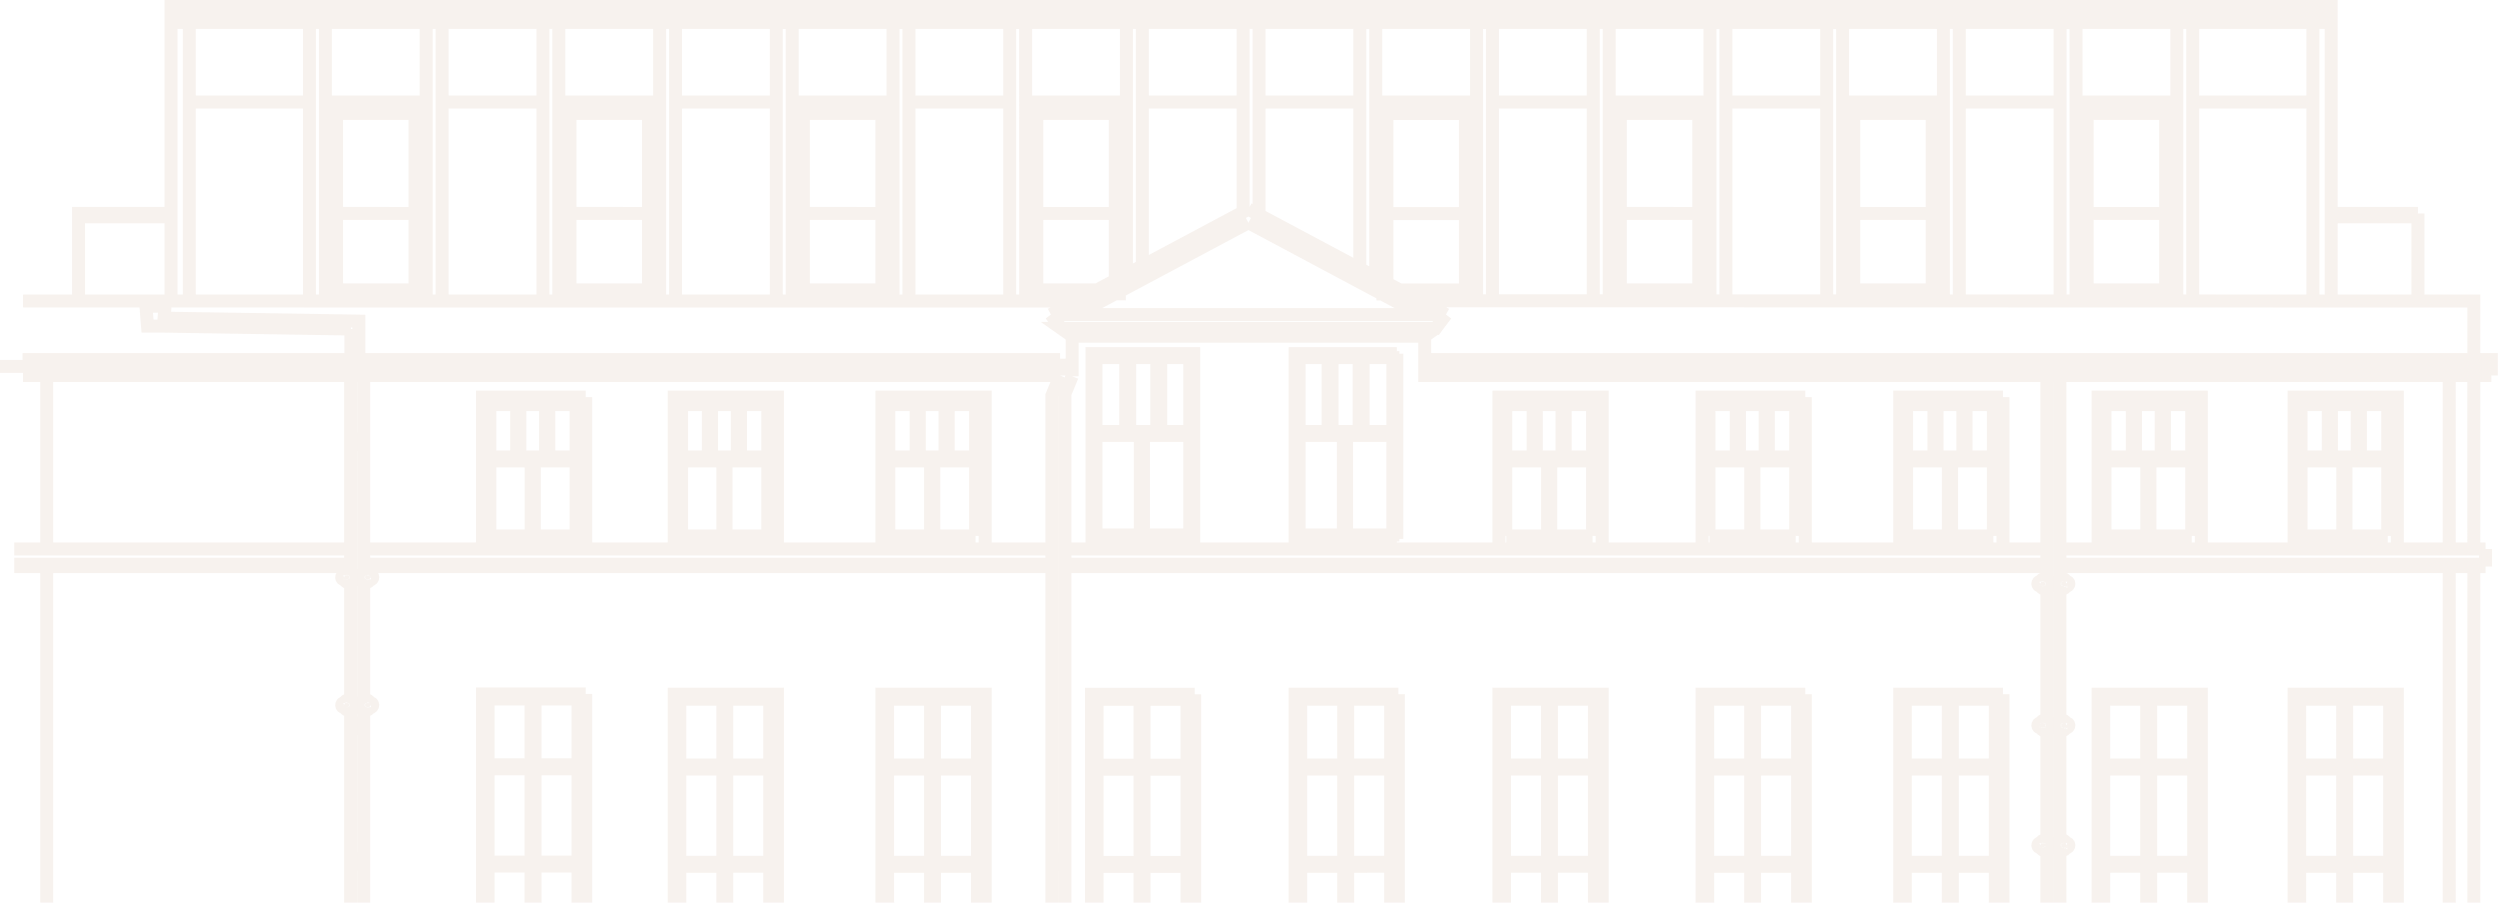 <?xml version="1.0" encoding="UTF-8" standalone="no"?><svg width='385' height='139' viewBox='0 0 385 139' fill='none' xmlns='http://www.w3.org/2000/svg'>
<path d='M361.321 62.306H367.713V82.537M367.714 82.537L354.356 82.537V62.307H361.52M367.714 70.979H354.356M367.714 70.368H354.356M363.506 62.307V70.342M363.013 62.307V70.342M358.559 62.307V70.342M359.048 62.307V70.342M360.788 70.979V82.537M361.275 70.979V82.537M331.137 62.307H337.524V82.537M337.528 82.537H330.638M337.528 70.979H330.638M337.528 70.368H330.638M333.32 62.307V70.342M332.828 62.307V70.342M324.168 70.979H330.637M324.168 70.368H330.636M331.332 62.307H324.168V82.537H330.637M328.371 62.307V70.342M328.867 62.307V70.342M330.601 70.979V82.537M331.094 70.979V82.537M300.585 62.307H306.977V82.537M306.978 82.537H300.083M306.978 70.979H300.083M306.978 70.368H300.083M302.767 62.307V70.342M302.279 62.307V70.342M293.613 70.979H300.081M293.613 70.368H300.081M300.781 62.307H293.613V82.537H300.081M297.825 62.307V70.342M298.311 62.307V70.342M300.05 70.979V82.537M300.538 70.979V82.537M270.148 62.307H276.535V82.537M276.532 82.537H269.642M276.532 70.983H269.642M276.532 70.368H269.642M272.327 62.307V70.346M271.838 62.307V70.346M263.251 82.537H269.643M263.175 70.983H269.643M263.175 70.368H269.643M270.339 62.307H263.175V82.537M267.384 62.307V70.346M267.877 62.307V70.346M269.611 70.983V82.537M270.102 70.983V82.537M238.86 62.307H245.252V82.537M245.253 82.537H238.358M245.253 70.979H238.358M245.253 70.368H238.358M241.04 62.307V70.342M240.552 62.307V70.342M231.967 82.537H238.359M231.888 70.979H238.356M231.888 70.368H238.356M239.052 62.307H231.888V82.537M236.1 62.307V70.342M236.589 62.307V70.342M238.327 70.979V82.537M238.816 70.979V82.537M143.849 62.307H150.236V82.537M150.235 82.537H143.341M150.235 70.979H143.341M150.235 70.368H143.341M146.03 62.307V70.342M145.534 62.307V70.342M136.88 70.979H143.343M136.88 70.368H143.343M144.044 62.307H136.88V82.537H143.343M141.082 62.307V70.342M141.573 62.307V70.342M143.31 70.979V82.537M143.805 70.979V82.537M118.247 70.979H111.352M118.247 70.368H111.352M114.038 62.307V70.342M113.547 62.307V70.342M104.882 70.979H111.35M104.883 70.368H111.351M109.092 62.307V70.342M109.581 62.307V70.342M111.319 70.979V82.537M111.808 70.979V82.537M165.113 57.944V51.767M163.254 57.827L161.993 60.902V173.917L164.008 173.917M165.109 57.943L164.004 60.632L164.004 173.917M368.007 190.638H361.081M368.007 190.027H361.081M368.007 175.663H361.081M368.007 175.048H361.081M360.777 197.595V190.638M360.777 190.027V175.663M360.777 175.048V164.904M361.389 197.595V190.638M361.389 190.027V175.663M361.389 175.048V164.904M354.151 164.904V197.595L368.008 197.595L368.008 164.904H354.147M354.151 190.638H361.082M354.151 190.027H361.082M354.151 175.663H361.082M354.151 175.048H361.082M337.826 190.638H323.97M337.826 190.027H323.97M337.826 175.663H323.97M337.826 175.048H323.97M330.589 197.595V190.638M330.589 190.027V175.663M330.589 175.048V164.904M331.201 197.595V190.638M331.201 190.027V175.663M331.201 175.048V164.904M323.97 164.904V197.595L337.827 197.595L337.827 164.904H323.961M307.272 190.638H300.346M307.273 190.027H293.417M307.273 175.663H293.417M307.273 175.048H293.417M300.036 197.595V190.638M300.036 190.027V175.663M300.036 175.048V164.904M300.652 197.595V190.638M300.653 190.027V175.663M300.653 175.048V164.904M293.417 164.904V197.595L307.273 197.595M293.417 190.638H300.347M293.406 164.904H307.271V197.595M276.836 190.642H269.906M276.836 190.027H269.906M276.836 175.663H269.906M276.836 175.053H269.906M269.598 197.595V190.642M269.598 190.027V175.663M269.598 175.053V164.904M270.209 197.595V190.642M270.209 190.027V175.663M270.209 175.053V164.904M262.978 164.904V197.595L276.834 197.595L276.835 164.904H262.97M262.978 190.642H269.904M262.978 190.027H269.904M262.978 175.663H269.904M262.978 175.053H269.904M245.546 190.638H238.62M245.546 190.027H238.62M245.546 175.663H238.62M245.546 175.048H238.62M238.314 197.595V190.638M238.314 190.027V175.663M238.314 175.048V164.904M238.928 197.595V190.638M238.928 190.027V175.663M238.928 175.048V164.904M231.694 164.904V197.595L245.551 197.595M231.694 190.638H238.625M231.694 190.027H238.625M231.694 175.663H238.625M231.694 175.048H238.625M231.681 164.904H245.547V197.595M214.166 190.638H200.309M214.166 190.027H200.309M214.166 175.663H200.309M214.166 175.048H200.309M206.929 197.595V190.638M206.929 190.027V175.663M206.929 175.048V164.904M207.539 197.595V190.638M207.539 190.027V175.663M207.539 175.048V164.904M200.309 164.904V197.595L214.166 197.595M200.299 164.904H214.164V197.595M182.805 190.638H168.949M182.805 190.027H168.949M182.805 175.663H168.949M182.805 175.048H168.949M175.57 197.595V190.638M175.57 190.027V175.663M175.571 175.048V164.904M176.181 197.595V190.638M176.18 190.027V175.663M176.18 175.048V164.904M168.949 164.904V197.595L182.805 197.595L182.806 164.904H168.94M150.535 190.62H143.609M150.535 190.004H143.609M150.535 175.641H143.609M150.535 175.031H143.609M143.301 197.573V190.62M143.301 190.005V175.641M143.301 175.031V164.882M143.911 197.573V190.62M143.911 190.005V175.641M143.911 175.031V164.882M136.682 164.882V197.573L150.534 197.573L150.534 164.882H136.673M136.682 190.62H143.608M136.681 190.004H143.607M136.681 175.641H143.607M136.682 175.031H143.608M75.809 190.62H61.953M75.809 190.004H61.953M75.809 175.641H61.953M75.809 175.031H61.953M68.573 197.573V190.62M68.573 190.005V175.641M68.573 175.031V164.882M69.189 197.573V190.62M69.189 190.005V175.641M69.189 175.031V164.882M61.953 164.882V197.573L75.81 197.573L75.811 164.882H61.945M48.638 190.62H41.712M48.638 190.004H41.712M48.638 175.641H41.712M48.638 175.031H41.712M41.405 197.573V190.62M41.405 190.005V175.641M41.405 175.031V164.882M42.019 197.573V190.62M42.019 190.005V175.641M42.019 175.031V164.882M34.783 164.882V197.573L48.639 197.573L48.639 164.882H34.774M34.783 190.62H41.713M34.783 190.004H41.713M34.783 175.641H41.713M34.783 175.031H41.713M163.251 57.827L163.269 56.234M56.012 57.827V88.606M56.012 89.225V108.271M56.012 108.89V153.736M56.012 154.355V197.37M53.994 57.827V88.606M53.994 89.225V108.271M53.994 108.89V153.736M53.994 154.355V197.37M56.009 67.644H53.994M56.009 68.461H53.994M56.009 132.272H53.994M56.009 133.089H53.994M56.009 175.699H53.994M56.009 176.516H53.994M164.008 132.272H161.993M164.008 133.089H161.993M164.008 153.659H161.993M164.008 154.477H161.993M317.227 57.827V89.593M317.227 90.212V111.399M317.227 112.018V129.865M317.227 130.485V155.163M317.227 155.783V175.789M317.227 176.408V197.371M315.212 57.827V89.593M315.212 90.212V111.399M315.212 112.018V129.865M315.212 130.485V155.163M315.212 155.783V175.789M315.212 176.408V197.371M317.227 152.425H315.212M317.227 153.242H315.212M164.057 155.765H165.354M165.355 155.765V157.803M165.354 157.803H164.057M56.009 111.354H53.994M56.009 112.171H53.994M56.89 89.253C57.078 89.333 57.294 89.244 57.375 89.06C57.455 88.876 57.366 88.656 57.182 88.575C57.087 88.534 56.984 88.534 56.89 88.575M56.88 89.257C56.889 89.292 56.889 89.328 56.88 89.364C56.844 89.562 56.647 89.692 56.449 89.656C56.252 89.62 56.117 89.427 56.158 89.225H53.864M53.864 88.606H56.162M56.889 88.561C56.911 88.359 56.763 88.175 56.561 88.157C56.359 88.139 56.175 88.282 56.157 88.484C56.157 88.525 56.157 88.565 56.166 88.606M56.903 88.618C56.984 88.583 57.078 88.583 57.159 88.618C57.325 88.686 57.397 88.874 57.329 89.04C57.262 89.207 57.074 89.283 56.907 89.211C56.885 89.202 56.857 89.211 56.848 89.234C56.848 89.243 56.848 89.248 56.848 89.257M56.846 89.256C56.855 89.306 56.846 89.355 56.828 89.405C56.765 89.571 56.576 89.656 56.41 89.593C56.244 89.53 56.159 89.342 56.222 89.176H53.807M56.226 88.651H53.802C53.874 88.484 53.798 88.296 53.632 88.224C53.466 88.152 53.277 88.228 53.205 88.395C53.183 88.444 53.174 88.502 53.183 88.556M56.847 88.556C56.865 88.377 56.739 88.22 56.559 88.202C56.38 88.184 56.223 88.309 56.205 88.489C56.2 88.543 56.205 88.601 56.227 88.651M53.136 88.574C52.948 88.493 52.732 88.578 52.651 88.767C52.571 88.955 52.656 89.171 52.844 89.251C52.939 89.292 53.042 89.292 53.136 89.251C53.114 89.454 53.262 89.638 53.464 89.656C53.666 89.674 53.85 89.53 53.868 89.328C53.868 89.292 53.868 89.256 53.868 89.22M53.863 88.606C53.908 88.408 53.782 88.21 53.584 88.166C53.387 88.121 53.19 88.246 53.145 88.444C53.136 88.484 53.131 88.525 53.136 88.565M53.121 88.619C52.959 88.547 52.766 88.619 52.695 88.785C52.623 88.947 52.695 89.14 52.861 89.212C52.941 89.248 53.036 89.248 53.117 89.212M53.184 89.257C53.184 89.229 53.17 89.207 53.143 89.207C53.134 89.207 53.13 89.207 53.12 89.207M53.181 89.256C53.163 89.436 53.289 89.593 53.469 89.611C53.648 89.629 53.805 89.503 53.823 89.324C53.828 89.274 53.823 89.221 53.805 89.176M56.89 108.921C57.078 109.002 57.294 108.912 57.375 108.728C57.455 108.544 57.366 108.324 57.182 108.243C57.087 108.203 56.984 108.203 56.89 108.243M56.88 108.921C56.889 108.957 56.889 108.993 56.88 109.029C56.844 109.227 56.647 109.357 56.449 109.321C56.252 109.285 56.117 109.092 56.158 108.89H53.864M53.864 108.27H56.162M56.889 108.23C56.911 108.028 56.763 107.844 56.561 107.826C56.359 107.804 56.175 107.952 56.157 108.154C56.157 108.194 56.157 108.234 56.166 108.275M56.903 108.285C56.984 108.249 57.078 108.249 57.159 108.285C57.325 108.352 57.397 108.54 57.329 108.706C57.262 108.873 57.074 108.949 56.907 108.877C56.885 108.868 56.857 108.876 56.848 108.899C56.848 108.908 56.848 108.913 56.848 108.922M56.846 108.925C56.855 108.975 56.846 109.024 56.828 109.074C56.765 109.24 56.576 109.325 56.41 109.262C56.244 109.199 56.159 109.011 56.222 108.845H53.807M56.226 108.315H53.802C53.874 108.149 53.798 107.961 53.632 107.889C53.466 107.818 53.277 107.894 53.205 108.06C53.183 108.109 53.174 108.168 53.183 108.222M56.847 108.225C56.865 108.046 56.739 107.889 56.559 107.871C56.38 107.853 56.223 107.978 56.205 108.158C56.2 108.212 56.205 108.27 56.227 108.32M53.136 108.243C52.948 108.163 52.732 108.248 52.651 108.436C52.571 108.625 52.656 108.84 52.844 108.921C52.939 108.962 53.042 108.962 53.136 108.921C53.114 109.123 53.262 109.307 53.464 109.325C53.666 109.348 53.85 109.2 53.868 108.998C53.868 108.962 53.868 108.926 53.868 108.89M53.863 108.27C53.908 108.073 53.782 107.875 53.584 107.83C53.387 107.786 53.19 107.911 53.145 108.109C53.136 108.149 53.131 108.19 53.136 108.23M53.121 108.284C52.96 108.212 52.767 108.284 52.695 108.45C52.623 108.611 52.695 108.804 52.861 108.876C52.942 108.912 53.036 108.912 53.117 108.876M53.184 108.927C53.184 108.9 53.17 108.877 53.143 108.877C53.134 108.877 53.13 108.877 53.12 108.877M53.181 108.925C53.163 109.105 53.289 109.262 53.468 109.28C53.648 109.298 53.805 109.172 53.823 108.993C53.828 108.943 53.823 108.89 53.805 108.845M56.89 154.382C57.078 154.463 57.294 154.373 57.375 154.189C57.455 154.005 57.366 153.785 57.182 153.705C57.087 153.664 56.984 153.664 56.89 153.705M56.88 154.386C56.889 154.422 56.889 154.458 56.88 154.494C56.844 154.691 56.647 154.822 56.449 154.786C56.252 154.75 56.117 154.557 56.158 154.355H53.864M53.864 153.736H56.162M56.889 153.691C56.911 153.489 56.763 153.305 56.561 153.287C56.359 153.269 56.175 153.413 56.157 153.615C56.157 153.655 56.157 153.696 56.166 153.736M56.903 153.75C56.984 153.714 57.078 153.714 57.159 153.75C57.325 153.817 57.401 154.006 57.329 154.172C57.262 154.338 57.074 154.414 56.907 154.342C56.885 154.333 56.857 154.343 56.848 154.366C56.848 154.375 56.848 154.379 56.848 154.388M56.846 154.387C56.855 154.436 56.846 154.486 56.828 154.535C56.765 154.701 56.576 154.786 56.41 154.723C56.244 154.661 56.159 154.472 56.222 154.306H53.807M56.226 153.781H53.802C53.874 153.615 53.798 153.427 53.632 153.355C53.466 153.283 53.277 153.359 53.205 153.526C53.183 153.575 53.174 153.633 53.183 153.687M56.847 153.687C56.865 153.508 56.739 153.351 56.559 153.333C56.38 153.315 56.223 153.44 56.205 153.62C56.2 153.674 56.205 153.732 56.227 153.781M53.136 153.705C52.948 153.624 52.732 153.709 52.651 153.898C52.571 154.086 52.656 154.302 52.844 154.382C52.939 154.423 53.042 154.423 53.136 154.382C53.114 154.584 53.262 154.769 53.464 154.787C53.666 154.805 53.85 154.661 53.868 154.459C53.868 154.423 53.868 154.387 53.868 154.351M53.863 153.736C53.908 153.539 53.782 153.341 53.584 153.296C53.387 153.252 53.19 153.377 53.145 153.575C53.136 153.615 53.131 153.656 53.136 153.696M53.121 153.75C52.959 153.678 52.766 153.75 52.695 153.916C52.623 154.077 52.695 154.27 52.861 154.342C52.941 154.378 53.036 154.378 53.117 154.342M53.184 154.388C53.184 154.36 53.17 154.338 53.143 154.338C53.134 154.338 53.13 154.338 53.12 154.338M53.181 154.387C53.163 154.566 53.289 154.723 53.469 154.741C53.648 154.759 53.805 154.634 53.823 154.454C53.828 154.405 53.823 154.351 53.805 154.306M56.89 198.017C57.078 198.098 57.294 198.008 57.375 197.824C57.455 197.64 57.366 197.42 57.182 197.339C57.087 197.299 56.984 197.299 56.89 197.339M56.88 198.021C56.889 198.057 56.889 198.093 56.88 198.129C56.844 198.327 56.647 198.457 56.449 198.421C56.252 198.385 56.117 198.192 56.158 197.99H53.864M53.864 197.371H56.162M56.889 197.33C56.911 197.128 56.763 196.944 56.561 196.926C56.359 196.908 56.175 197.052 56.157 197.254C56.157 197.295 56.157 197.335 56.166 197.375M56.903 197.384C56.984 197.348 57.078 197.348 57.159 197.384C57.325 197.451 57.397 197.64 57.329 197.806C57.262 197.972 57.074 198.048 56.907 197.976C56.885 197.967 56.857 197.976 56.848 197.999C56.848 198.008 56.848 198.013 56.848 198.022M56.846 198.026C56.855 198.075 56.846 198.125 56.828 198.174C56.765 198.34 56.576 198.426 56.41 198.363C56.244 198.3 56.159 198.111 56.222 197.945H53.807M56.226 197.415H53.802C53.874 197.249 53.798 197.061 53.632 196.989C53.466 196.917 53.277 196.993 53.206 197.159C53.183 197.209 53.174 197.267 53.183 197.321M56.847 197.321C56.865 197.142 56.739 196.985 56.559 196.967C56.38 196.949 56.223 197.074 56.205 197.254C56.2 197.308 56.205 197.366 56.227 197.415M53.136 197.343C52.948 197.263 52.732 197.348 52.651 197.536C52.571 197.725 52.656 197.94 52.844 198.021C52.939 198.062 53.042 198.062 53.136 198.021M53.136 198.016C53.114 198.218 53.262 198.402 53.464 198.42C53.666 198.438 53.85 198.294 53.868 198.092C53.868 198.056 53.868 198.021 53.868 197.985M53.863 197.37C53.908 197.173 53.782 196.975 53.584 196.93C53.387 196.886 53.19 197.011 53.145 197.209C53.136 197.249 53.131 197.29 53.136 197.33M53.121 197.384C52.959 197.312 52.766 197.384 52.695 197.55C52.623 197.716 52.695 197.904 52.861 197.976C52.941 198.012 53.036 198.012 53.117 197.976M53.184 198.022C53.184 197.995 53.17 197.972 53.143 197.972C53.134 197.972 53.13 197.972 53.12 197.972M53.181 198.021C53.163 198.201 53.289 198.358 53.468 198.376C53.648 198.394 53.805 198.268 53.823 198.089C53.828 198.039 53.823 197.985 53.805 197.941M318.092 198.017C318.281 198.098 318.496 198.008 318.577 197.824C318.658 197.64 318.568 197.42 318.384 197.339C318.29 197.299 318.187 197.299 318.092 197.339M318.089 198.021C318.098 198.057 318.098 198.093 318.089 198.129C318.053 198.327 317.856 198.457 317.658 198.421C317.461 198.385 317.326 198.192 317.366 197.99H315.069M317.367 197.371H315.069C315.114 197.173 314.989 196.975 314.791 196.93C314.594 196.886 314.396 197.011 314.351 197.209C314.342 197.249 314.338 197.29 314.342 197.33M318.095 197.331C318.118 197.129 317.97 196.945 317.768 196.927C317.566 196.905 317.382 197.053 317.364 197.255C317.364 197.295 317.364 197.336 317.373 197.376M318.11 197.384C318.191 197.348 318.285 197.348 318.366 197.384C318.532 197.451 318.604 197.64 318.536 197.806C318.469 197.972 318.28 198.048 318.114 197.976C318.092 197.967 318.064 197.976 318.055 197.999C318.055 198.008 318.055 198.013 318.055 198.022M317.426 197.945C317.364 198.111 317.449 198.3 317.615 198.363C317.781 198.426 317.97 198.34 318.032 198.174C318.05 198.125 318.059 198.075 318.05 198.026M317.424 197.945H315.009M315.007 197.415H317.431M318.049 197.321C318.067 197.142 317.941 196.985 317.762 196.967C317.582 196.949 317.425 197.074 317.407 197.254C317.403 197.308 317.407 197.366 317.43 197.415M314.343 197.343C314.154 197.263 313.939 197.348 313.858 197.536C313.777 197.725 313.863 197.94 314.051 198.021C314.145 198.062 314.249 198.062 314.343 198.021M314.343 198.016C314.32 198.218 314.468 198.402 314.67 198.42C314.872 198.442 315.056 198.294 315.074 198.092C315.074 198.056 315.074 198.021 315.074 197.985M314.324 197.384C314.162 197.312 313.969 197.384 313.897 197.55C313.826 197.716 313.897 197.904 314.063 197.976C314.144 198.012 314.239 198.012 314.319 197.976M314.389 198.022C314.389 197.995 314.375 197.972 314.348 197.972C314.339 197.972 314.334 197.972 314.325 197.972M314.386 198.021C314.368 198.201 314.494 198.358 314.673 198.376C314.853 198.394 315.01 198.268 315.028 198.089C315.032 198.039 315.028 197.985 315.01 197.941M315.005 197.415C315.077 197.249 315 197.061 314.834 196.989C314.668 196.917 314.48 196.993 314.408 197.159C314.385 197.209 314.376 197.267 314.385 197.321M318.092 176.44C318.281 176.521 318.496 176.431 318.577 176.247C318.658 176.063 318.568 175.843 318.384 175.762C318.29 175.722 318.187 175.722 318.092 175.762M318.089 176.44C318.098 176.476 318.098 176.512 318.089 176.548C318.053 176.745 317.856 176.875 317.658 176.839C317.461 176.803 317.326 176.61 317.366 176.408H315.069M317.367 175.789H315.069C315.114 175.591 314.989 175.393 314.791 175.348C314.594 175.303 314.396 175.429 314.351 175.627C314.342 175.667 314.338 175.707 314.342 175.748M318.096 175.749C318.118 175.547 317.97 175.363 317.768 175.345C317.566 175.327 317.382 175.471 317.364 175.673C317.364 175.713 317.364 175.753 317.373 175.794M318.11 175.803C318.191 175.767 318.285 175.767 318.366 175.803C318.532 175.87 318.604 176.059 318.537 176.225C318.469 176.391 318.281 176.467 318.115 176.396C318.092 176.386 318.064 176.395 318.055 176.418C318.055 176.427 318.055 176.432 318.055 176.441M317.426 176.364C317.364 176.53 317.449 176.718 317.615 176.781C317.781 176.844 317.97 176.759 318.032 176.593C318.05 176.543 318.059 176.494 318.05 176.445M317.424 176.364H315.009M315.007 175.833H317.431M318.049 175.744C318.067 175.564 317.941 175.407 317.762 175.389C317.582 175.371 317.425 175.497 317.407 175.676C317.403 175.73 317.407 175.789 317.43 175.838M314.343 175.762C314.154 175.682 313.939 175.767 313.858 175.955C313.777 176.144 313.862 176.359 314.051 176.44C314.145 176.481 314.248 176.481 314.343 176.44C314.32 176.642 314.468 176.826 314.67 176.844C314.872 176.862 315.056 176.718 315.074 176.516C315.074 176.48 315.074 176.444 315.074 176.408M314.324 175.802C314.162 175.73 313.969 175.802 313.897 175.968C313.826 176.13 313.897 176.323 314.063 176.395C314.144 176.43 314.239 176.43 314.319 176.395M314.388 176.445C314.388 176.418 314.375 176.395 314.347 176.395C314.338 176.395 314.334 176.395 314.325 176.395M314.386 176.445C314.368 176.624 314.494 176.781 314.673 176.799C314.853 176.817 315.01 176.691 315.028 176.512C315.032 176.462 315.028 176.409 315.01 176.364M315.005 175.834C315.077 175.668 315.001 175.479 314.835 175.407C314.669 175.336 314.48 175.412 314.408 175.578C314.386 175.627 314.377 175.686 314.386 175.74M318.092 155.81C318.28 155.891 318.496 155.801 318.577 155.617C318.658 155.433 318.568 155.213 318.384 155.132C318.289 155.092 318.186 155.092 318.092 155.132M318.089 155.815C318.098 155.851 318.098 155.887 318.089 155.923C318.053 156.12 317.856 156.25 317.658 156.214C317.461 156.178 317.326 155.985 317.366 155.783H315.069M317.367 155.164H315.069C315.114 154.966 314.989 154.769 314.791 154.724C314.594 154.679 314.396 154.805 314.351 155.002C314.342 155.043 314.338 155.083 314.342 155.123M318.095 155.123C318.118 154.921 317.97 154.737 317.768 154.719C317.566 154.697 317.382 154.845 317.364 155.047C317.364 155.088 317.364 155.128 317.373 155.168M318.11 155.177C318.191 155.142 318.285 155.142 318.366 155.177C318.532 155.245 318.604 155.433 318.536 155.599C318.469 155.765 318.28 155.842 318.114 155.77C318.092 155.761 318.064 155.769 318.055 155.792C318.055 155.801 318.055 155.805 318.055 155.814M317.426 155.738C317.364 155.904 317.449 156.093 317.615 156.156C317.781 156.218 317.97 156.133 318.032 155.967C318.05 155.918 318.059 155.868 318.05 155.819M317.424 155.738H315.009M315.007 155.208H317.431M318.049 155.118C318.067 154.939 317.941 154.782 317.762 154.764C317.582 154.746 317.425 154.871 317.407 155.051C317.403 155.105 317.407 155.163 317.43 155.212M314.343 155.137C314.154 155.056 313.939 155.141 313.858 155.33C313.777 155.518 313.862 155.734 314.051 155.815C314.145 155.855 314.248 155.855 314.343 155.815M314.343 155.809C314.32 156.011 314.468 156.196 314.67 156.213C314.872 156.231 315.056 156.088 315.074 155.886C315.074 155.85 315.074 155.814 315.074 155.778M314.324 155.178C314.162 155.106 313.969 155.178 313.897 155.344C313.826 155.505 313.897 155.698 314.063 155.77C314.144 155.806 314.239 155.806 314.319 155.77M314.389 155.82C314.389 155.792 314.375 155.77 314.348 155.77C314.339 155.77 314.334 155.77 314.325 155.77M314.386 155.819C314.368 155.998 314.494 156.156 314.674 156.174C314.853 156.191 315.01 156.066 315.028 155.886C315.033 155.837 315.028 155.783 315.01 155.738M315.005 155.208C315.077 155.042 315.001 154.854 314.835 154.782C314.669 154.71 314.48 154.786 314.408 154.952C314.386 155.002 314.377 155.06 314.386 155.114M318.092 130.516C318.281 130.597 318.496 130.507 318.577 130.323C318.658 130.139 318.568 129.919 318.384 129.838C318.29 129.798 318.187 129.798 318.092 129.838M318.089 130.516C318.098 130.552 318.098 130.588 318.089 130.624C318.053 130.821 317.856 130.951 317.658 130.916C317.461 130.88 317.326 130.687 317.366 130.485H315.069M317.367 129.865H315.069C315.114 129.668 314.989 129.471 314.791 129.426C314.594 129.381 314.396 129.507 314.351 129.704C314.342 129.744 314.338 129.785 314.342 129.825M318.095 129.825C318.118 129.623 317.97 129.439 317.768 129.421C317.566 129.399 317.382 129.547 317.364 129.749C317.364 129.789 317.364 129.83 317.373 129.87M318.11 129.879C318.191 129.843 318.285 129.843 318.366 129.879C318.532 129.946 318.608 130.134 318.536 130.301C318.469 130.467 318.28 130.543 318.114 130.471C318.092 130.462 318.064 130.472 318.055 130.495C318.055 130.504 318.055 130.508 318.055 130.517M317.426 130.44C317.364 130.606 317.449 130.795 317.615 130.857C317.781 130.92 317.97 130.835 318.032 130.669C318.05 130.619 318.059 130.57 318.05 130.521M317.424 130.44H315.009M315.007 129.911H317.431M318.049 129.821C318.067 129.641 317.941 129.484 317.762 129.466C317.582 129.448 317.425 129.574 317.407 129.753C317.403 129.807 317.407 129.865 317.43 129.915M314.343 129.839C314.154 129.758 313.939 129.843 313.858 130.032C313.777 130.22 313.863 130.436 314.051 130.516C314.145 130.557 314.249 130.557 314.343 130.516C314.32 130.718 314.468 130.902 314.67 130.92C314.872 130.942 315.056 130.794 315.074 130.592C315.074 130.556 315.074 130.521 315.074 130.485M314.324 129.878C314.162 129.806 313.969 129.878 313.897 130.044C313.826 130.206 313.897 130.399 314.063 130.471C314.144 130.507 314.239 130.507 314.319 130.471M314.389 130.521C314.389 130.494 314.375 130.471 314.348 130.471C314.339 130.471 314.334 130.471 314.325 130.471M314.386 130.521C314.368 130.7 314.494 130.857 314.673 130.875C314.853 130.893 315.01 130.768 315.028 130.588C315.032 130.539 315.028 130.485 315.01 130.44M315.005 129.911C315.077 129.745 315 129.556 314.834 129.484C314.668 129.412 314.48 129.489 314.408 129.655C314.385 129.704 314.376 129.762 314.385 129.816M318.092 112.045C318.281 112.126 318.496 112.036 318.577 111.852C318.658 111.668 318.568 111.448 318.384 111.367C318.29 111.327 318.187 111.327 318.092 111.367M318.089 112.05C318.098 112.086 318.098 112.122 318.089 112.157C318.053 112.355 317.856 112.485 317.658 112.449C317.461 112.413 317.326 112.22 317.366 112.018H315.069M317.367 111.399H315.069C315.114 111.201 314.989 111.004 314.791 110.959C314.594 110.914 314.396 111.04 314.351 111.237C314.342 111.278 314.338 111.318 314.342 111.358M318.096 111.358C318.118 111.156 317.97 110.972 317.768 110.954C317.566 110.932 317.382 111.08 317.364 111.282C317.364 111.322 317.364 111.363 317.373 111.403M318.11 111.412C318.191 111.376 318.285 111.376 318.366 111.412C318.532 111.48 318.604 111.668 318.536 111.834C318.469 112 318.28 112.077 318.114 112.005C318.092 111.996 318.064 112.005 318.055 112.027C318.055 112.036 318.055 112.041 318.055 112.05M317.426 111.974C317.364 112.14 317.449 112.328 317.615 112.391C317.781 112.454 317.97 112.369 318.032 112.203C318.05 112.153 318.059 112.104 318.05 112.054M317.424 111.974H315.009M315.007 111.444H317.431M318.049 111.354C318.067 111.175 317.941 111.018 317.762 111C317.582 110.982 317.425 111.107 317.407 111.287C317.403 111.341 317.407 111.399 317.43 111.449M314.343 111.372C314.154 111.291 313.939 111.376 313.858 111.565C313.777 111.753 313.862 111.969 314.051 112.05C314.145 112.09 314.248 112.09 314.343 112.05M314.343 112.045C314.32 112.247 314.468 112.431 314.67 112.449C314.872 112.471 315.056 112.323 315.074 112.121C315.074 112.085 315.074 112.049 315.074 112.014M314.324 111.413C314.162 111.341 313.969 111.413 313.897 111.579C313.826 111.74 313.897 111.933 314.063 112.005C314.144 112.041 314.239 112.041 314.319 112.005M314.389 112.055C314.389 112.028 314.375 112.005 314.348 112.005C314.339 112.005 314.334 112.005 314.325 112.005M314.386 112.054C314.368 112.234 314.494 112.391 314.673 112.409C314.853 112.427 315.01 112.301 315.028 112.122C315.032 112.072 315.028 112.019 315.01 111.974M315.005 111.444C315.077 111.278 315.001 111.089 314.835 111.017C314.669 110.945 314.48 111.022 314.408 111.188C314.386 111.237 314.377 111.296 314.386 111.349M318.092 90.24C318.281 90.32 318.496 90.231 318.577 90.046C318.658 89.862 318.568 89.642 318.384 89.562C318.29 89.521 318.187 89.521 318.092 89.562M318.089 90.243C318.098 90.279 318.098 90.315 318.089 90.351C318.053 90.549 317.856 90.679 317.658 90.643C317.461 90.607 317.326 90.414 317.366 90.212H315.069M315.069 89.593H317.367M318.095 89.548C318.118 89.346 317.97 89.162 317.768 89.144C317.566 89.121 317.382 89.27 317.364 89.472C317.364 89.512 317.364 89.552 317.373 89.593M318.11 89.606C318.191 89.57 318.285 89.57 318.366 89.606C318.532 89.673 318.604 89.862 318.536 90.028C318.469 90.194 318.28 90.27 318.114 90.199C318.092 90.189 318.064 90.2 318.055 90.222C318.055 90.231 318.055 90.236 318.055 90.245M317.426 90.164C317.363 90.33 317.449 90.518 317.615 90.581C317.781 90.644 317.969 90.559 318.032 90.393C318.05 90.343 318.059 90.294 318.05 90.245M317.424 90.164H315.009C315.027 90.209 315.032 90.263 315.028 90.312C315.01 90.492 314.853 90.617 314.673 90.599C314.494 90.581 314.368 90.424 314.386 90.245M315.007 89.638H317.431M318.049 89.544C318.067 89.364 317.941 89.207 317.762 89.189C317.582 89.171 317.425 89.297 317.407 89.477C317.403 89.53 317.407 89.589 317.43 89.638M314.343 89.561C314.154 89.481 313.939 89.566 313.858 89.754C313.777 89.943 313.862 90.158 314.051 90.239C314.145 90.279 314.248 90.279 314.343 90.239C314.32 90.441 314.468 90.625 314.67 90.643C314.872 90.666 315.056 90.518 315.074 90.316C315.074 90.28 315.074 90.244 315.074 90.208M315.069 89.594C315.114 89.396 314.989 89.199 314.791 89.154C314.594 89.109 314.396 89.235 314.351 89.432C314.342 89.472 314.338 89.513 314.342 89.553M314.324 89.607C314.162 89.535 313.969 89.607 313.897 89.773C313.826 89.935 313.897 90.128 314.063 90.199C314.144 90.235 314.239 90.235 314.319 90.199M314.389 90.244C314.389 90.217 314.375 90.194 314.348 90.194C314.339 90.194 314.334 90.194 314.325 90.194M315.005 89.637C315.077 89.471 315 89.283 314.834 89.211C314.668 89.139 314.48 89.216 314.408 89.382C314.385 89.431 314.376 89.489 314.385 89.543M112.961 168.342H103.144V199.202H112.961M112.964 168.342V199.202M112.961 198.344H103.144M107.746 198.345V191.181M107.746 190.571V180.225M107.746 179.609V168.342M108.362 198.345V191.181M108.362 190.571V180.225M108.362 179.609V168.342M103.144 191.181H112.961M103.144 190.57H112.961M103.144 180.225H112.961M103.144 179.61H112.961M368.009 107.669V140.36M368.007 140.36H361.081M368.007 133.407H361.081M368.007 132.792H354.151M368.007 118.428H361.081M368.007 117.818H361.081M360.777 140.36V133.407M360.777 132.792V118.428M360.777 117.818V107.669M361.389 140.36V133.407M361.389 132.792V118.428M361.389 117.818V107.669M354.151 107.669V140.36L361.082 140.36M354.151 133.407H361.082M354.151 118.428H361.082M354.151 117.818H361.082M367.999 107.669H361.378M354.147 107.669H360.768M337.827 107.669V140.36M337.826 140.36L323.97 140.36V107.669M337.826 133.406H323.97M337.826 132.792H323.97M337.826 118.428H323.97M337.826 117.818H323.97M330.589 140.359V133.406M330.589 132.792V118.428M330.589 117.818V107.669M331.201 140.36V133.407M331.201 132.792V118.428M331.201 117.818V107.669M337.818 107.669H331.193M323.961 107.669H330.582M307.272 107.669V140.36H293.417V107.669M307.273 133.407H293.417M307.273 132.792H300.347M307.273 118.428H293.417M307.273 117.818H293.417M300.036 140.36V133.407M300.036 132.792V118.428M300.036 117.818V107.669M300.653 140.36V133.407M300.653 132.792V118.428M300.653 117.818V107.669M293.417 132.792H300.348M307.262 107.669H300.642M293.406 107.669H300.027M276.833 107.673V140.359M276.836 140.36H269.906M276.836 133.407H269.906M276.836 132.797H269.906M276.836 118.432H269.906M276.836 117.818H269.906M269.598 140.359V133.406M269.598 132.796V118.432M269.598 117.817V107.673M270.209 140.359V133.406M270.209 132.796V118.432M270.209 117.817V107.673M262.978 107.673V140.359L269.904 140.36M262.978 133.407H269.904M262.978 132.797H269.904M262.978 118.432H269.904M262.978 117.818H269.904M276.826 107.673H270.205M262.97 107.673H269.59M245.547 107.669V140.36M245.546 140.36H238.62M245.546 133.406H238.62M245.546 132.792H238.62M245.546 118.428H238.62M245.546 117.818H238.62M238.314 140.359V133.406M238.314 132.792V118.428M238.314 117.818V107.669M238.928 140.359V133.406M238.928 132.792V118.428M238.928 117.818V107.669M231.694 107.669V140.36L238.625 140.36M231.694 133.406H238.625M231.694 132.792H238.625M231.694 118.428H238.625M231.694 117.818H238.625M245.54 107.669H238.919M231.681 107.669H238.302M150.532 107.669V140.36M150.535 140.36H143.609M150.535 133.407H143.609M150.535 132.792H143.609M150.535 118.428H143.609M150.535 117.818H143.609M143.301 140.36V133.407M143.301 132.792V118.428M143.301 117.818V107.669M143.911 140.359V133.406M143.911 132.792V118.428M143.911 117.818V107.669M136.682 107.669V140.36L143.608 140.36M136.682 133.407H143.608M136.682 132.792H143.608M136.681 118.428H143.607M136.682 117.818H143.608M150.527 107.669H143.902M136.673 107.669H143.294M182.808 107.691V140.378M182.805 140.378L168.949 140.378V107.691M182.805 133.425H168.949M182.805 132.814H168.949M182.805 118.452H168.949M182.805 117.836H168.949M175.57 140.378V133.425M175.571 132.815V118.452M175.57 117.836V107.691M176.181 140.378V133.425M176.18 132.815V118.452M176.18 117.836V107.691M182.798 107.691H176.173M168.94 107.691H175.561M214.162 107.669V140.36M214.166 140.36L200.309 140.36V107.669M214.166 133.406L200.309 133.407M214.166 132.792H200.31M214.166 118.428H200.309M214.166 117.818H200.309M206.929 140.359V133.406M206.929 132.792V118.428M206.929 117.818V107.669M207.539 140.36V133.407M207.539 132.792V118.428M207.539 117.818V107.669M214.155 107.669H207.53M200.299 107.669H206.92M118.539 107.669V140.36M118.543 140.36H111.617M118.543 133.406H111.617M118.543 132.792H111.617M118.543 118.428H111.617M118.543 117.818H111.617M111.311 140.36V133.407M111.311 132.792V118.428M111.311 117.818V107.669M111.921 140.36V133.407M111.921 132.792V118.428M111.921 117.818V107.669M104.685 107.669V140.36L111.615 140.36M104.685 133.407H111.615M104.685 132.792H111.615M104.685 118.428H111.615M104.685 117.818H111.615M118.532 107.669H111.911M104.676 107.669H111.301M89.016 107.637V140.328M89.015 140.329H82.089M89.015 133.375H82.089M89.015 132.76H82.089M89.015 118.397H82.089M89.015 117.786H82.089M81.785 140.328V133.375M81.785 132.76V118.397M81.785 117.786V107.637M82.393 140.328V133.375M82.393 132.76V118.397M82.393 117.786V107.637M75.162 107.637V140.328M75.162 140.329H82.088M75.162 133.375H82.088M75.162 132.76H82.088M75.162 118.397H82.088M75.162 117.786H82.088M89.011 107.637H82.386M75.153 107.637H81.773M168.784 66.445H183.224M168.784 67.06H183.224M178.143 55.07V66.445M178.753 55.07V66.445M173.365 55.07V66.445M173.975 55.07V66.445M200.061 55.07H214.501L214.502 82.388H200.061V55.07ZM200.061 55.07V66.445H214.501M214.501 67.06H200.061M205.14 55.07V66.445M204.526 55.07V66.445M209.92 55.07V66.445M209.308 55.07V66.445M206.881 67.082V82.388M207.367 67.082V82.388M175.603 67.082V82.388M176.092 67.082V82.388M88.722 70.979H81.828M88.722 70.368H81.828M84.514 62.307V70.342M84.021 62.307V70.342M75.362 70.979H81.825M75.362 70.368H81.825M79.569 62.307V70.342M80.058 62.307V70.342M81.792 70.979V82.537M82.287 70.979V82.537M372.364 32.87H359.006M26.34 32.87H12.097V46.349M372.361 32.87V46.345M26.337 1.62L359.006 1.615M26.337 3.455H29.156M29.156 3.455L29.156 46.354M29.156 3.455H47.663M50.111 3.455H47.66V46.354M50.111 3.455L50.112 46.354M50.111 3.455H65.633V46.358M48.886 3.455V1.004M65.633 3.46H68.084L68.084 46.358M66.859 3.46V1.009M86.061 3.46H83.61V46.358M84.829 3.46V1.009M101.58 3.455H119.553M102.805 3.455V1.004M119.554 3.464H122.005M120.778 3.465V1.014M138.75 3.465V1.014M155.497 3.469H157.947L157.948 46.363M156.723 3.469V1.018M174.695 3.455V1.004M192.667 3.455V1.004M209.413 3.473H211.864L211.865 42.678M210.639 3.473V1.023M229.837 3.473H227.386V46.322M228.614 3.473V1.023M245.362 3.455H247.818M246.591 3.455V1.004M265.79 3.478H263.339V46.331M264.563 3.478V1.027M282.535 3.478V1.027M299.284 3.455H301.734M300.507 3.455V1.004M318.48 3.482V1.032M336.452 3.455V1.004M356.185 3.455H359.004M356.185 3.455V46.358M356.185 3.455H319.705M12.097 33.382H26.34M372.364 33.382H359.006M25.17 50.223L22.72 50.223L22.477 47.157H25.417M25.415 47.157L25.168 50.223L54.039 50.668M25.267 48.997L55.265 49.451L55.266 55.371M54.038 55.371V50.667M3.545 57.827H163.252M380.969 57.827H219.4V55.371M380.969 57.827L380.97 84.543L382.774 84.544M380.969 57.827H383.668M383.667 56.426H219.4M163.253 56.426H0M161.837 48.445H192.261M161.837 48.445L163.435 50.581M161.837 48.445L192.261 32.218M219.404 51.767H165.113M165.113 51.767L163.434 50.582H221.086L222.684 48.445M222.684 48.445H192.26M222.684 48.445L192.26 32.218M165.112 56.234H163.272M377.179 199.817V146.339M377.179 142.295V87.25M377.179 84.543V57.827M7.196 57.827V84.543M7.196 87.25V142.295M7.196 146.339V199.817M219.4 55.371H380.898M219.4 55.371V51.767L221.083 50.582M163.251 55.371L163.269 56.233M382.775 84.543H317.227M315.209 84.543H164.004M161.994 84.543H56.012M53.996 84.543H2.192M2.192 87.25H53.996M56.012 87.25H161.994M164.004 87.25H315.21M317.227 87.25H382.775H380.97V142.295M2.192 86.882H53.996M56.012 86.882H161.994M164.004 86.882H315.21M317.227 86.882H382.775M317.227 142.294H381.702V146.195H317.227M315.209 142.294H164.004M161.994 142.294H56.012M53.994 142.294H2.814M2.814 146.195H53.994M56.012 146.195H161.994M164.004 146.195H315.21M2.814 145.827H53.994M56.012 145.827H161.994M164.004 145.827H315.21M317.227 145.827H381.702M2.814 145.216H53.994M56.012 145.216H161.994M164.004 145.216H315.209M317.227 145.216H381.702M81.466 154.966V156.079M81.466 154.966H81.489M81.466 154.966H135.205V156.079H81.466M81.466 156.079H82.539M113.703 199.785H129.14V161.586H108.056M102.972 199.785H87.535V161.586H108.057M129.14 199.786H132.79M132.79 199.786L132.789 157.718H133.037H83.634H83.881M132.79 199.786H133.476M317.227 199.817H381.608H380.97M315.212 199.817H133.475M83.2 199.817H56.012M53.997 199.817H2.911M381.608 200.428H317.227M315.212 200.428H133.475M83.2 200.428H56.012M53.997 200.428H2.911M3.475 55.371H163.253M335.226 3.482V46.354M319.705 46.349L319.705 3.482H317.254V46.349M301.733 3.482V46.345M299.284 3.478V46.34M283.761 46.336L283.76 3.478H281.309V46.336M265.789 3.478V46.331M247.816 3.478V46.327M245.362 3.473V46.327M229.839 3.473V46.322M209.413 3.469V41.372M193.893 3.469V33.09M191.441 3.469V32.655M175.92 3.469V40.932M173.469 3.469V42.238M155.497 3.464V46.363M139.976 46.363L139.975 3.464H137.524V46.363M122.003 3.464V46.363M119.554 3.46V46.363M104.031 3.46V46.358M101.58 3.46V46.358M86.059 3.46V46.358M337.678 3.482V46.354M68.084 3.455H83.606M86.059 3.455H101.581M122.003 3.455H137.525M139.976 3.455H155.498M157.948 3.455H209.415M211.865 3.455H227.387M229.839 3.455H245.361M247.816 3.455H263.338M265.789 3.455H281.311M283.761 3.455H299.282M301.733 3.455H317.255M192.257 34.302L165.738 48.446M192.26 34.301L218.774 48.445M353.293 84.552V61.157H369.192V84.552M323.108 84.552V61.157H339.007V84.552M292.557 84.552V61.157H308.455M308.458 84.552V61.157M262.116 84.552V61.157H278.014M278.018 84.552V61.157M230.837 84.552V61.157H246.736V84.552M135.819 84.552V61.157H151.718V84.552M103.826 84.552V61.157H119.726V84.552M353.293 199.826V164.137H369.192V199.826M323.108 199.826V164.137H339.007V199.826M292.557 199.826V164.137H308.455M308.458 199.826V164.137M262.116 199.826V164.141H278.014M278.018 199.826V164.141M230.837 199.826V164.137H246.736V199.826M199.447 199.826V164.137H215.346M215.345 199.826V164.137M168.089 199.826V164.137H183.988M183.986 199.826V164.137M135.819 199.803V164.118H151.718V199.803M61.093 199.803V164.118H76.992M76.995 199.803V164.118M33.927 199.803V164.118H49.826M49.824 199.803V164.118M113.575 167.731H102.533V199.817H113.575M113.578 167.731V199.816M87.536 199.786H83.882V157.718M353.293 142.295V106.902H369.192V142.295M323.108 142.295V106.902H339.007V142.295M292.557 142.295V106.902H308.455M308.458 142.295V106.902M262.116 142.294V106.905H278.014M278.018 142.294V106.905M230.837 142.295V106.902H246.736V142.295M135.819 142.295V106.902H151.718V142.295M168.089 142.295V106.924H183.988M183.986 142.295V106.924M199.447 142.295V106.902H215.346M215.345 142.295V106.902M103.826 142.295V106.902H119.726V142.295M74.301 142.295V106.87H90.2M90.198 142.295V106.87M215.113 54.46H199.447V82.999L215.113 82.999M215.111 54.46V82.999M74.301 84.552V61.157H90.2M90.198 84.552V61.157M29.156 15.714H47.663M50.112 15.713H65.634M68.084 15.714H83.606M86.059 15.713H101.581M104.031 15.714L119.553 15.71M122.003 15.71H137.525M139.976 15.71H155.498M157.948 15.71H173.47M175.92 15.71H191.442M193.893 15.71H209.415M211.865 15.71H227.387M229.844 15.71H245.361M247.816 15.71H263.338M265.789 15.71H281.311M283.761 15.71H299.282M301.733 15.71H317.255M319.705 15.71H335.227M337.678 15.71H356.185M383.67 57.826V55.371H380.9M382.777 84.543V87.25M380.97 146.195V199.844M108.334 153.651H80.608V153.669L81.487 154.965M82.538 156.078L83.633 157.717M108.336 153.651H136.067V153.669L135.187 154.965M134.135 156.078L133.035 157.717M134.135 156.079H135.204V154.966H135.186M83.88 199.786H83.198M3.545 46.353L165.73 46.362M218.871 46.322L380.971 46.363L380.97 55.371M132.789 147.982V153.651M83.882 153.651V147.982H132.791M359.006 46.358L359.006 1L26.337 1.004V46.353M349.494 199.817H349.732M350.34 142.294H349.73M347.993 84.543H349.753M322.023 46.349H323.783M322.023 32.874H323.783M50.112 32.87L65.634 32.874M86.059 32.87L101.581 32.874M122.003 32.87L137.525 32.874M157.948 32.874H173.474M211.865 32.888H227.391M247.816 32.87L263.338 32.874M283.761 32.874H299.282M319.705 32.874H335.227M50.142 194.143H53.778V196.59H50.142V194.143ZM104.958 82.537V62.307H118.244V82.537H104.958ZM56.748 88.916C56.748 88.964 56.709 89.002 56.661 89.002C56.614 89.002 56.575 88.964 56.575 88.916C56.575 88.868 56.614 88.83 56.661 88.83C56.709 88.83 56.748 88.868 56.748 88.916ZM53.451 88.916C53.451 88.964 53.412 89.002 53.365 89.002C53.317 89.002 53.279 88.964 53.279 88.916C53.279 88.868 53.317 88.83 53.365 88.83C53.412 88.83 53.451 88.868 53.451 88.916ZM56.748 108.581C56.748 108.628 56.709 108.667 56.661 108.667C56.614 108.667 56.575 108.628 56.575 108.581C56.575 108.533 56.614 108.495 56.661 108.495C56.709 108.495 56.748 108.533 56.748 108.581ZM53.451 108.581C53.451 108.628 53.412 108.667 53.365 108.667C53.317 108.667 53.279 108.628 53.279 108.581C53.279 108.533 53.317 108.495 53.365 108.495C53.412 108.495 53.451 108.533 53.451 108.581ZM56.748 154.046C56.748 154.094 56.709 154.132 56.661 154.132C56.614 154.132 56.575 154.094 56.575 154.046C56.575 153.999 56.614 153.96 56.661 153.96C56.709 153.96 56.748 153.999 56.748 154.046ZM53.451 154.046C53.451 154.094 53.412 154.132 53.365 154.132C53.317 154.132 53.279 154.094 53.279 154.046C53.279 153.999 53.317 153.96 53.365 153.96C53.412 153.96 53.451 153.999 53.451 154.046ZM56.748 197.681C56.748 197.729 56.709 197.767 56.661 197.767C56.614 197.767 56.575 197.729 56.575 197.681C56.575 197.633 56.614 197.595 56.661 197.595C56.709 197.595 56.748 197.633 56.748 197.681ZM53.451 197.681C53.451 197.729 53.412 197.767 53.365 197.767C53.317 197.767 53.279 197.729 53.279 197.681C53.279 197.633 53.317 197.595 53.365 197.595C53.412 197.595 53.451 197.633 53.451 197.681ZM317.954 197.681C317.954 197.729 317.916 197.767 317.868 197.767C317.821 197.767 317.782 197.729 317.782 197.681C317.782 197.633 317.821 197.595 317.868 197.595C317.916 197.595 317.954 197.633 317.954 197.681ZM314.66 197.681C314.66 197.729 314.621 197.767 314.574 197.767C314.526 197.767 314.488 197.729 314.488 197.681C314.488 197.633 314.526 197.595 314.574 197.595C314.621 197.595 314.66 197.633 314.66 197.681ZM317.954 176.099C317.954 176.147 317.916 176.186 317.868 176.186C317.821 176.186 317.782 176.147 317.782 176.099C317.782 176.052 317.821 176.013 317.868 176.013C317.916 176.013 317.954 176.052 317.954 176.099ZM314.66 176.099C314.66 176.147 314.622 176.186 314.574 176.186C314.527 176.186 314.488 176.147 314.488 176.099C314.488 176.052 314.527 176.013 314.574 176.013C314.622 176.013 314.66 176.052 314.66 176.099ZM317.954 155.474C317.954 155.521 317.916 155.56 317.868 155.56C317.821 155.56 317.782 155.521 317.782 155.474C317.782 155.426 317.821 155.388 317.868 155.388C317.916 155.388 317.954 155.426 317.954 155.474ZM314.66 155.474C314.66 155.521 314.621 155.56 314.574 155.56C314.526 155.56 314.488 155.521 314.488 155.474C314.488 155.426 314.526 155.388 314.574 155.388C314.621 155.388 314.66 155.426 314.66 155.474ZM317.954 130.176C317.954 130.224 317.916 130.262 317.868 130.262C317.821 130.262 317.782 130.224 317.782 130.176C317.782 130.129 317.821 130.09 317.868 130.09C317.916 130.09 317.954 130.129 317.954 130.176ZM314.66 130.176C314.66 130.224 314.621 130.262 314.574 130.262C314.526 130.262 314.488 130.224 314.488 130.176C314.488 130.129 314.526 130.09 314.574 130.09C314.621 130.09 314.66 130.129 314.66 130.176ZM317.954 111.71C317.954 111.757 317.916 111.796 317.868 111.796C317.821 111.796 317.782 111.757 317.782 111.71C317.782 111.662 317.821 111.624 317.868 111.624C317.916 111.624 317.954 111.662 317.954 111.71ZM314.66 111.71C314.66 111.757 314.621 111.796 314.574 111.796C314.526 111.796 314.488 111.757 314.488 111.71C314.488 111.662 314.526 111.624 314.574 111.624C314.621 111.624 314.66 111.662 314.66 111.71ZM317.954 89.904C317.954 89.951 317.916 89.99 317.868 89.99C317.821 89.99 317.782 89.951 317.782 89.904C317.782 89.856 317.821 89.817 317.868 89.817C317.916 89.817 317.954 89.856 317.954 89.904ZM314.66 89.904C314.66 89.951 314.621 89.99 314.574 89.99C314.526 89.99 314.488 89.951 314.488 89.904C314.488 89.856 314.526 89.817 314.574 89.817C314.621 89.817 314.66 89.856 314.66 89.904ZM168.784 55.07H183.224V82.388H168.784V55.07ZM75.437 82.537V62.307H88.719V82.537H75.437ZM168.168 54.46H183.838V82.999H168.168V54.46ZM51.217 16.854H64.53V45.249H51.217V16.854ZM51.831 17.469H63.919V44.639H51.831V17.469ZM87.166 16.854H100.479V45.249H87.166V16.854ZM87.778 17.469H99.865V44.639H87.778V17.469ZM123.11 16.854H136.424V45.249H123.11V16.854ZM123.722 17.469H135.81V44.639H123.722V17.469ZM159.057 16.854H172.371V45.249H159.057V16.854ZM159.667 17.469H171.755V44.639H159.667V17.469ZM212.974 16.871H226.287V45.267H212.974V16.871ZM213.584 17.483H225.672V44.653H213.584V17.483ZM248.921 16.854H262.234V45.249H248.921V16.854ZM249.531 17.469H261.619V44.639H249.531V17.469ZM284.866 16.854H298.179V45.249H284.866V16.854ZM285.475 17.469H297.563V44.639H285.475V17.469ZM320.81 16.854H334.124V45.249H320.81V16.854ZM321.424 17.469H333.512V44.639H321.424V17.469Z' stroke='#AE7D54' stroke-opacity='0.1' stroke-width='2' stroke-miterlimit='10'/>
</svg>
